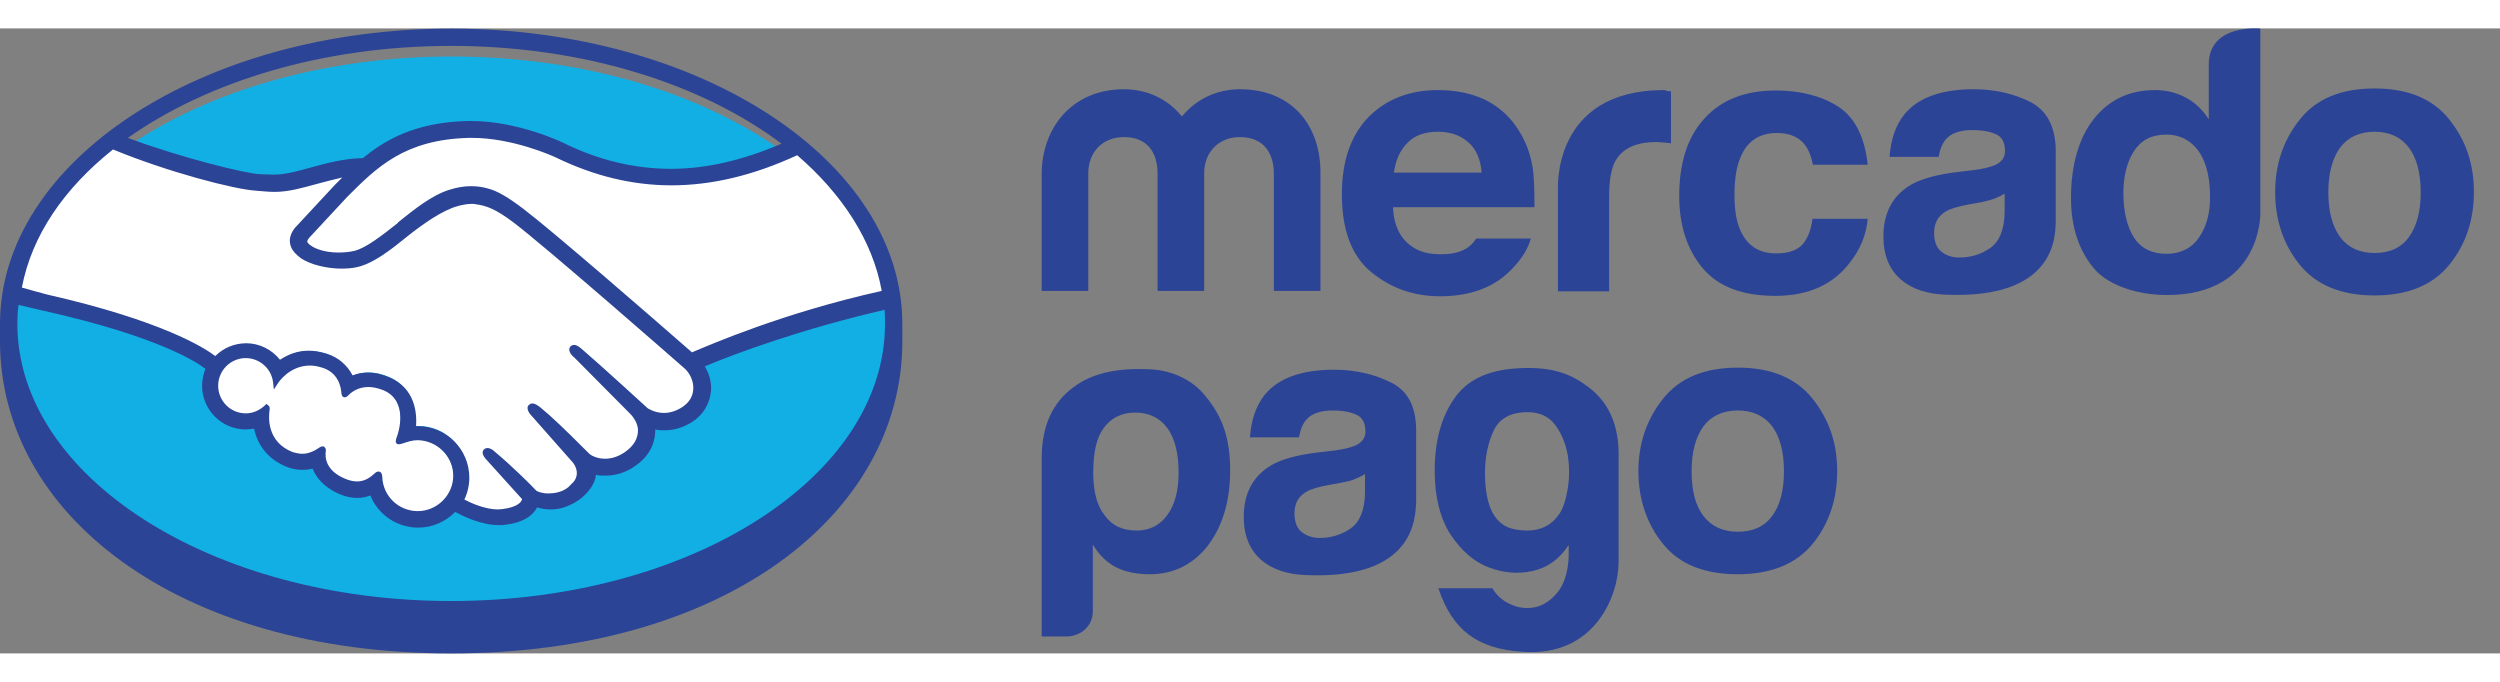 <svg width="55" height="15" viewBox="0 0 48 12" fill="none" xmlns="http://www.w3.org/2000/svg">
<rect x="0" y="0" width="48" height="12" fill="#808080" stroke="none"/>
<path d="M8.671 0.54C3.982 0.54 0.18 2.965 0.18 5.948C0.18 8.931 3.982 11.592 8.671 11.592C13.359 11.592 17.162 8.939 17.162 5.948C17.162 2.957 13.359 0.54 8.671 0.54Z" fill="#12AFE5"/>
<path d="M5.889 3.985C5.881 3.993 5.802 4.08 5.857 4.151C5.992 4.318 6.397 4.413 6.809 4.326C7.055 4.27 7.364 4.025 7.673 3.779C8.006 3.518 8.331 3.256 8.656 3.153C9.005 3.042 9.227 3.09 9.378 3.137C9.537 3.185 9.727 3.296 10.036 3.518C10.607 3.945 12.899 5.95 13.303 6.29C13.62 6.148 15.143 5.53 17.069 5.11C16.903 4.08 16.284 3.106 15.333 2.337C14.009 2.892 12.288 3.224 10.702 2.456C10.694 2.456 9.838 2.052 8.997 2.068C7.745 2.1 7.198 2.638 6.627 3.217L5.889 3.985Z" fill="white"/>
<path d="M13.204 6.503C13.18 6.479 10.517 4.13 9.909 3.677C9.561 3.414 9.363 3.342 9.158 3.318C9.055 3.303 8.905 3.326 8.802 3.35C8.518 3.43 8.154 3.677 7.83 3.931C7.49 4.202 7.174 4.457 6.882 4.52C6.503 4.608 6.044 4.505 5.831 4.361C5.744 4.306 5.689 4.234 5.657 4.17C5.578 3.987 5.72 3.844 5.744 3.82L6.479 3.016C6.566 2.928 6.653 2.841 6.74 2.761C6.503 2.793 6.281 2.857 6.068 2.912C5.799 2.984 5.546 3.056 5.286 3.056C5.175 3.056 4.598 2.96 4.487 2.928C3.824 2.745 3.065 2.57 2.196 2.156C1.153 2.936 0.473 3.9 0.268 4.982C0.418 5.022 0.813 5.11 0.916 5.133C3.278 5.667 4.013 6.208 4.148 6.32C4.29 6.16 4.503 6.057 4.732 6.057C4.993 6.057 5.23 6.192 5.373 6.391C5.507 6.28 5.697 6.192 5.934 6.192C6.044 6.192 6.155 6.216 6.273 6.248C6.542 6.343 6.676 6.519 6.748 6.678C6.835 6.638 6.945 6.606 7.08 6.606C7.206 6.606 7.34 6.638 7.475 6.694C7.909 6.885 7.98 7.315 7.941 7.641C7.973 7.641 8.004 7.633 8.036 7.633C8.549 7.633 8.976 8.055 8.976 8.58C8.976 8.739 8.937 8.891 8.865 9.026C9.008 9.106 9.363 9.289 9.679 9.249C9.932 9.217 10.027 9.13 10.059 9.082C10.082 9.05 10.106 9.01 10.082 8.978L9.419 8.23C9.419 8.23 9.308 8.127 9.348 8.087C9.387 8.047 9.45 8.103 9.498 8.142C9.837 8.429 10.248 8.859 10.248 8.859C10.256 8.867 10.28 8.915 10.438 8.946C10.572 8.97 10.802 8.954 10.967 8.819C11.007 8.787 11.047 8.739 11.086 8.7L11.078 8.708C11.252 8.485 11.062 8.262 11.062 8.262L10.28 7.378C10.28 7.378 10.169 7.275 10.209 7.235C10.241 7.195 10.312 7.251 10.367 7.291C10.612 7.498 10.96 7.848 11.299 8.182C11.363 8.23 11.655 8.413 12.05 8.158C12.287 7.999 12.335 7.808 12.327 7.665C12.311 7.474 12.161 7.338 12.161 7.338L11.094 6.264C11.094 6.264 10.983 6.168 11.023 6.121C11.055 6.081 11.126 6.136 11.173 6.176C11.513 6.463 12.43 7.307 12.43 7.307C12.445 7.315 12.761 7.545 13.149 7.291C13.291 7.203 13.378 7.068 13.386 6.909C13.394 6.662 13.204 6.503 13.204 6.503Z" fill="white"/>
<path d="M7.984 7.876C7.819 7.876 7.638 7.972 7.615 7.956C7.599 7.948 7.623 7.884 7.638 7.844C7.654 7.805 7.866 7.151 7.348 6.919C6.947 6.744 6.695 6.943 6.617 7.031C6.593 7.055 6.585 7.055 6.585 7.023C6.577 6.903 6.522 6.584 6.176 6.473C5.681 6.321 5.359 6.672 5.28 6.8C5.241 6.512 5.005 6.289 4.714 6.289C4.392 6.289 4.141 6.552 4.133 6.871C4.133 7.198 4.392 7.454 4.707 7.454C4.864 7.454 5.005 7.39 5.107 7.294C5.107 7.294 5.115 7.302 5.107 7.31C5.084 7.454 5.037 7.98 5.579 8.195C5.799 8.283 5.98 8.219 6.137 8.108C6.184 8.076 6.192 8.092 6.184 8.132C6.161 8.267 6.192 8.554 6.593 8.722C6.9 8.849 7.08 8.722 7.198 8.61C7.253 8.562 7.261 8.57 7.269 8.642C7.285 9.033 7.607 9.344 7.992 9.344C8.393 9.344 8.715 9.017 8.715 8.61C8.707 8.211 8.385 7.884 7.984 7.876Z" fill="white"/>
<path d="M8.662 0.004C3.88 0.004 0 2.546 0 5.673C0 5.752 0 5.974 0 6.006C0 9.316 3.389 12 8.662 12C13.936 12 17.325 9.316 17.325 6.006V5.673C17.325 2.546 13.445 0.004 8.662 0.004ZM16.929 5.04C15.044 5.459 13.643 6.069 13.286 6.22C12.463 5.499 10.563 3.852 10.048 3.464C9.755 3.242 9.557 3.124 9.375 3.076C9.296 3.052 9.185 3.029 9.042 3.029C8.908 3.029 8.773 3.052 8.623 3.1C8.29 3.203 7.958 3.472 7.641 3.725V3.733C7.34 3.971 7.031 4.216 6.802 4.272C6.699 4.295 6.596 4.303 6.493 4.303C6.231 4.303 5.994 4.224 5.907 4.113C5.891 4.098 5.899 4.066 5.939 4.018L5.946 4.01L6.667 3.234C7.237 2.664 7.768 2.134 9.003 2.102C9.027 2.102 9.042 2.102 9.066 2.102C9.834 2.102 10.602 2.443 10.681 2.482C11.402 2.831 12.138 3.013 12.89 3.013C13.666 3.013 14.466 2.823 15.306 2.435C16.169 3.179 16.755 4.074 16.929 5.04ZM8.662 0.336C11.204 0.336 13.476 1.065 15.005 2.213C14.268 2.53 13.564 2.696 12.883 2.696C12.186 2.696 11.489 2.53 10.816 2.197C10.784 2.181 9.937 1.778 9.05 1.778C9.027 1.778 9.003 1.778 8.979 1.778C7.942 1.801 7.364 2.166 6.968 2.49C6.588 2.498 6.255 2.593 5.962 2.672C5.701 2.744 5.479 2.807 5.258 2.807C5.17 2.807 5.004 2.799 4.988 2.799C4.735 2.791 3.468 2.482 2.455 2.102C3.991 1.017 6.2 0.336 8.662 0.336ZM2.17 2.324C3.223 2.759 4.505 3.092 4.917 3.116C5.028 3.124 5.147 3.139 5.273 3.139C5.543 3.139 5.812 3.06 6.073 2.989C6.224 2.949 6.398 2.902 6.572 2.862C6.524 2.91 6.477 2.957 6.429 3.005L5.693 3.797C5.638 3.852 5.511 4.01 5.59 4.2C5.622 4.28 5.693 4.351 5.78 4.414C5.954 4.533 6.271 4.612 6.556 4.612C6.667 4.612 6.77 4.604 6.865 4.581C7.174 4.509 7.498 4.256 7.839 3.979C8.108 3.765 8.496 3.488 8.797 3.409C8.884 3.385 8.979 3.369 9.066 3.369C9.09 3.369 9.114 3.369 9.137 3.377C9.335 3.401 9.525 3.472 9.858 3.725C10.46 4.177 13.128 6.513 13.152 6.536C13.152 6.536 13.326 6.687 13.31 6.932C13.302 7.067 13.231 7.186 13.096 7.273C12.986 7.344 12.867 7.383 12.748 7.383C12.566 7.383 12.447 7.296 12.439 7.296C12.431 7.288 11.513 6.449 11.18 6.164C11.125 6.117 11.077 6.077 11.022 6.077C10.99 6.077 10.966 6.093 10.951 6.109C10.895 6.172 10.959 6.267 11.03 6.322L12.099 7.399C12.099 7.399 12.233 7.526 12.249 7.692C12.257 7.867 12.17 8.017 11.996 8.136C11.869 8.223 11.742 8.262 11.616 8.262C11.45 8.262 11.339 8.191 11.315 8.167L11.164 8.017C10.887 7.74 10.594 7.455 10.38 7.281C10.325 7.241 10.278 7.201 10.222 7.201C10.198 7.201 10.175 7.209 10.151 7.233C10.127 7.257 10.111 7.304 10.167 7.391C10.191 7.423 10.222 7.455 10.222 7.455L10.998 8.334C11.006 8.342 11.156 8.524 11.014 8.706L10.982 8.737C10.959 8.761 10.935 8.785 10.911 8.809C10.776 8.92 10.602 8.928 10.531 8.928C10.491 8.928 10.46 8.928 10.428 8.92C10.349 8.904 10.301 8.888 10.278 8.856L10.27 8.848C10.23 8.801 9.834 8.405 9.51 8.136C9.47 8.096 9.415 8.057 9.359 8.057C9.335 8.057 9.312 8.064 9.288 8.088C9.224 8.159 9.32 8.262 9.359 8.302L10.024 9.038C10.024 9.046 10.016 9.062 10.001 9.086C9.977 9.118 9.898 9.197 9.652 9.228C9.62 9.228 9.597 9.236 9.565 9.236C9.32 9.236 9.05 9.118 8.916 9.046C8.979 8.912 9.011 8.769 9.011 8.627C9.011 8.08 8.567 7.637 8.021 7.637C8.013 7.637 7.997 7.637 7.989 7.637C8.005 7.383 7.973 6.916 7.483 6.703C7.34 6.639 7.205 6.608 7.071 6.608C6.968 6.608 6.865 6.623 6.77 6.663C6.667 6.465 6.501 6.322 6.287 6.251C6.168 6.212 6.049 6.188 5.931 6.188C5.725 6.188 5.543 6.251 5.376 6.362C5.218 6.164 4.98 6.045 4.727 6.045C4.505 6.045 4.292 6.132 4.133 6.291C3.927 6.132 3.104 5.61 0.911 5.111C0.808 5.087 0.57 5.016 0.42 4.976C0.61 3.971 1.235 3.068 2.17 2.324ZM6.239 8.049L6.216 8.025H6.192C6.176 8.025 6.152 8.033 6.129 8.049C6.018 8.128 5.907 8.167 5.804 8.167C5.741 8.167 5.685 8.152 5.622 8.136C5.115 7.938 5.155 7.455 5.178 7.312C5.178 7.281 5.178 7.257 5.155 7.241L5.115 7.209L5.083 7.241C4.98 7.336 4.854 7.391 4.719 7.391C4.426 7.391 4.189 7.154 4.189 6.861C4.189 6.568 4.426 6.33 4.719 6.33C4.98 6.33 5.21 6.528 5.242 6.79L5.258 6.932L5.337 6.813C5.345 6.798 5.558 6.473 5.954 6.473C6.026 6.473 6.105 6.489 6.184 6.513C6.501 6.608 6.548 6.893 6.556 7.011C6.564 7.083 6.612 7.083 6.619 7.083C6.643 7.083 6.667 7.067 6.683 7.051C6.738 6.988 6.873 6.885 7.071 6.885C7.166 6.885 7.261 6.908 7.364 6.948C7.863 7.162 7.633 7.795 7.633 7.803C7.593 7.906 7.585 7.954 7.625 7.977L7.641 7.985H7.657C7.68 7.985 7.704 7.977 7.752 7.962C7.823 7.938 7.918 7.906 8.021 7.906C8.393 7.914 8.702 8.215 8.702 8.587C8.702 8.959 8.393 9.268 8.021 9.268C7.657 9.268 7.356 8.983 7.34 8.619C7.34 8.587 7.332 8.508 7.269 8.508C7.237 8.508 7.213 8.524 7.19 8.547C7.11 8.619 7.007 8.698 6.857 8.698C6.786 8.698 6.714 8.682 6.635 8.65C6.247 8.492 6.239 8.231 6.255 8.12C6.255 8.096 6.263 8.072 6.239 8.049ZM8.662 10.994C4.062 10.994 0.333 8.611 0.333 5.665C0.333 5.547 0.34 5.428 0.356 5.309C0.396 5.317 0.76 5.404 0.831 5.42C3.072 5.919 3.816 6.433 3.943 6.536C3.904 6.639 3.88 6.75 3.88 6.861C3.88 7.328 4.26 7.7 4.719 7.7C4.775 7.7 4.822 7.692 4.878 7.684C4.949 8.025 5.17 8.286 5.511 8.421C5.614 8.46 5.709 8.476 5.812 8.476C5.875 8.476 5.939 8.468 6.002 8.452C6.065 8.611 6.208 8.809 6.524 8.943C6.635 8.991 6.746 9.015 6.857 9.015C6.944 9.015 7.031 8.999 7.11 8.967C7.261 9.339 7.625 9.585 8.029 9.585C8.298 9.585 8.551 9.474 8.741 9.284C8.9 9.371 9.24 9.537 9.581 9.537C9.628 9.537 9.668 9.537 9.707 9.529C10.048 9.49 10.206 9.355 10.278 9.252C10.293 9.236 10.301 9.213 10.309 9.197C10.388 9.22 10.476 9.236 10.579 9.236C10.761 9.236 10.943 9.173 11.125 9.046C11.299 8.92 11.426 8.737 11.441 8.579V8.571C11.505 8.587 11.56 8.587 11.624 8.587C11.814 8.587 12.004 8.532 12.178 8.413C12.526 8.183 12.582 7.89 12.582 7.7C12.645 7.716 12.7 7.716 12.764 7.716C12.946 7.716 13.12 7.661 13.286 7.558C13.5 7.423 13.627 7.209 13.651 6.964C13.666 6.798 13.619 6.631 13.532 6.489C14.11 6.243 15.432 5.76 16.984 5.404C16.992 5.491 16.992 5.578 16.992 5.673C16.992 8.611 13.263 10.994 8.662 10.994Z" fill="#2C4496"/>
<path d="M47.024 1.746C46.708 1.35 46.232 1.153 45.591 1.153C44.95 1.153 44.475 1.35 44.158 1.746C43.841 2.142 43.683 2.609 43.683 3.14C43.683 3.678 43.841 4.153 44.158 4.541C44.475 4.929 44.95 5.127 45.591 5.127C46.232 5.127 46.708 4.929 47.024 4.541C47.341 4.153 47.499 3.686 47.499 3.14C47.499 2.594 47.341 2.142 47.024 1.746ZM46.248 4.011C46.098 4.217 45.876 4.312 45.591 4.312C45.306 4.312 45.084 4.209 44.934 4.011C44.783 3.805 44.704 3.52 44.704 3.148C44.704 2.776 44.783 2.491 44.934 2.285C45.084 2.087 45.306 1.984 45.591 1.984C45.876 1.984 46.098 2.087 46.248 2.285C46.399 2.483 46.478 2.776 46.478 3.148C46.478 3.52 46.399 3.805 46.248 4.011ZM38.987 1.414C38.671 1.255 38.306 1.168 37.895 1.168C37.261 1.168 36.818 1.335 36.557 1.659C36.39 1.873 36.303 2.142 36.279 2.467H37.222C37.245 2.324 37.293 2.206 37.364 2.126C37.459 2.016 37.626 1.952 37.863 1.952C38.069 1.952 38.227 1.984 38.338 2.039C38.449 2.095 38.496 2.206 38.496 2.356C38.496 2.483 38.425 2.578 38.283 2.633C38.203 2.665 38.077 2.697 37.895 2.72L37.562 2.76C37.182 2.807 36.897 2.887 36.699 2.997C36.343 3.203 36.161 3.536 36.161 3.995C36.161 4.351 36.272 4.621 36.493 4.819C36.715 5.009 37 5.096 37.34 5.112C39.478 5.207 39.455 3.987 39.47 3.734V2.332C39.462 1.889 39.304 1.58 38.987 1.414ZM38.489 3.544C38.481 3.868 38.386 4.098 38.211 4.217C38.029 4.343 37.831 4.399 37.618 4.399C37.483 4.399 37.364 4.359 37.277 4.288C37.182 4.217 37.135 4.09 37.135 3.924C37.135 3.734 37.214 3.599 37.364 3.512C37.459 3.457 37.602 3.417 37.816 3.377L38.037 3.338C38.148 3.314 38.235 3.29 38.298 3.267C38.362 3.243 38.425 3.211 38.489 3.172V3.544ZM34.118 2.008C34.363 2.008 34.538 2.087 34.656 2.237C34.735 2.348 34.783 2.475 34.807 2.617H35.86C35.804 2.087 35.614 1.715 35.306 1.509C34.989 1.303 34.585 1.192 34.094 1.192C33.516 1.192 33.057 1.366 32.732 1.723C32.4 2.079 32.241 2.578 32.241 3.219C32.241 3.781 32.392 4.248 32.693 4.605C32.993 4.961 33.453 5.135 34.086 5.135C34.72 5.135 35.195 4.921 35.519 4.494C35.725 4.233 35.836 3.948 35.86 3.655H34.799C34.775 3.853 34.72 4.011 34.617 4.138C34.514 4.256 34.347 4.32 34.102 4.32C33.761 4.32 33.532 4.161 33.405 3.853C33.334 3.686 33.302 3.465 33.302 3.195C33.302 2.926 33.334 2.681 33.405 2.506C33.532 2.174 33.769 2.008 34.118 2.008ZM31.948 1.184C29.787 1.184 29.913 3.1 29.913 3.1V5.048H30.895V3.227C30.895 2.926 30.935 2.704 31.006 2.562C31.141 2.309 31.402 2.182 31.798 2.182C31.829 2.182 31.869 2.182 31.917 2.19C31.964 2.19 32.02 2.198 32.083 2.206V1.208C32.043 1.208 32.012 1.2 31.996 1.2C31.98 1.184 31.964 1.184 31.948 1.184ZM29.13 1.913C28.963 1.659 28.741 1.477 28.488 1.358C28.227 1.24 27.934 1.184 27.609 1.184C27.063 1.184 26.619 1.358 26.279 1.699C25.939 2.047 25.764 2.538 25.764 3.187C25.764 3.876 25.954 4.375 26.334 4.684C26.715 4.993 27.15 5.143 27.649 5.143C28.251 5.143 28.718 4.961 29.05 4.597C29.232 4.407 29.343 4.217 29.391 4.035H28.346C28.306 4.09 28.259 4.146 28.211 4.185C28.069 4.296 27.886 4.336 27.665 4.336C27.459 4.336 27.293 4.304 27.142 4.209C26.897 4.058 26.762 3.805 26.746 3.433H29.462C29.462 3.108 29.454 2.863 29.43 2.689C29.383 2.388 29.28 2.134 29.13 1.913ZM26.762 2.776C26.794 2.53 26.881 2.34 27.023 2.198C27.158 2.055 27.356 1.984 27.609 1.984C27.839 1.984 28.029 2.047 28.187 2.182C28.346 2.316 28.425 2.514 28.448 2.768H26.762V2.776ZM23.809 1.168C23.349 1.168 22.961 1.366 22.692 1.691C22.439 1.374 22.051 1.168 21.576 1.168C20.618 1.168 20 1.873 20 2.807V5.04H20.895V2.784C20.895 2.372 21.172 2.087 21.576 2.087C22.169 2.087 22.225 2.578 22.225 2.784V5.04H23.12V2.784C23.12 2.372 23.405 2.087 23.801 2.087C24.395 2.087 24.458 2.578 24.458 2.784V5.04H25.353V2.807C25.368 1.849 24.79 1.168 23.809 1.168ZM42.408 0.693V1.746C42.297 1.572 42.155 1.43 41.98 1.335C41.806 1.24 41.608 1.184 41.379 1.184C40.888 1.184 40.5 1.366 40.207 1.731C39.914 2.095 39.763 2.625 39.763 3.259C39.763 3.813 39.914 4.264 40.207 4.613C40.508 4.961 41.086 5.119 41.608 5.119C43.414 5.119 43.398 3.567 43.398 3.567V0.004C43.398 0.004 42.408 -0.099 42.408 0.693ZM42.218 4.019C42.075 4.225 41.862 4.328 41.592 4.328C41.323 4.328 41.109 4.225 40.975 4.019C40.84 3.813 40.769 3.512 40.769 3.164C40.769 2.847 40.832 2.578 40.967 2.364C41.102 2.15 41.307 2.039 41.592 2.039C41.782 2.039 41.941 2.095 42.083 2.214C42.313 2.411 42.432 2.76 42.432 3.219C42.44 3.544 42.361 3.813 42.218 4.019ZM22.075 6.545C21.267 6.505 20.855 6.703 20.594 6.901C20.23 7.178 20 7.598 20 8.263V11.675H20.475C20.602 11.675 20.729 11.628 20.823 11.549C20.926 11.454 20.982 11.335 20.982 11.193V9.91C21.101 10.108 21.251 10.258 21.441 10.353C21.623 10.44 21.837 10.48 22.075 10.48C22.526 10.48 22.898 10.298 23.183 9.941C23.468 9.569 23.619 9.086 23.619 8.492C23.619 7.891 23.484 7.471 23.151 7.067C22.898 6.743 22.494 6.561 22.075 6.545ZM22.415 9.34C22.273 9.538 22.075 9.641 21.821 9.641C21.552 9.641 21.346 9.546 21.203 9.34C21.061 9.158 20.99 8.888 20.99 8.532C20.99 8.144 21.053 7.859 21.188 7.677C21.33 7.479 21.536 7.376 21.797 7.376C22.059 7.376 22.273 7.479 22.415 7.677C22.558 7.875 22.629 8.16 22.629 8.532C22.629 8.873 22.558 9.142 22.415 9.34ZM30.507 6.893C30.175 6.64 29.834 6.505 29.248 6.521C28.654 6.537 28.219 6.703 27.95 7.067C27.68 7.431 27.546 7.907 27.546 8.492C27.546 8.991 27.649 9.403 27.847 9.712C28.053 10.021 28.29 10.235 28.575 10.345C28.86 10.456 29.145 10.48 29.43 10.417C29.715 10.353 29.945 10.187 30.119 9.918V10.155C30.103 10.456 30.024 10.686 29.898 10.836C29.771 10.987 29.628 11.082 29.47 11.113C29.312 11.145 29.161 11.129 29.003 11.058C28.844 10.987 28.734 10.884 28.654 10.749H27.617C27.886 11.557 28.369 11.913 29.232 11.969C30.626 12.071 31.077 10.884 31.077 10.25V8.247C31.093 7.598 30.871 7.17 30.507 6.893ZM30.096 8.865C30.056 9.086 30 9.253 29.913 9.356C29.731 9.601 29.454 9.688 29.082 9.617C28.702 9.546 28.512 9.181 28.512 8.532C28.512 8.231 28.567 7.962 28.678 7.724C28.789 7.487 29.011 7.368 29.327 7.368C29.565 7.368 29.747 7.455 29.866 7.622C29.992 7.796 30.064 7.986 30.103 8.207C30.135 8.421 30.135 8.643 30.096 8.865ZM26.707 6.798C26.39 6.64 26.026 6.553 25.614 6.553C24.98 6.553 24.537 6.719 24.276 7.043C24.11 7.257 24.022 7.527 23.999 7.851H24.941C24.965 7.709 25.012 7.59 25.083 7.511C25.178 7.4 25.345 7.336 25.582 7.336C25.788 7.336 25.946 7.368 26.057 7.424C26.168 7.479 26.216 7.59 26.216 7.74C26.216 7.867 26.144 7.962 26.002 8.017C25.923 8.049 25.796 8.081 25.614 8.105L25.281 8.144C24.901 8.192 24.608 8.271 24.418 8.382C24.062 8.588 23.88 8.92 23.88 9.379C23.88 9.736 23.991 10.005 24.212 10.203C24.434 10.393 24.719 10.48 25.06 10.496C27.19 10.591 27.166 9.371 27.19 9.118V7.717C27.19 7.265 27.031 6.956 26.707 6.798ZM26.208 8.928C26.2 9.253 26.105 9.482 25.931 9.601C25.748 9.728 25.55 9.783 25.337 9.783C25.202 9.783 25.091 9.744 24.996 9.672C24.901 9.601 24.854 9.474 24.854 9.308C24.854 9.118 24.933 8.983 25.083 8.896C25.178 8.841 25.321 8.801 25.535 8.762L25.756 8.722C25.867 8.698 25.954 8.683 26.018 8.651C26.081 8.627 26.144 8.595 26.208 8.556V8.928ZM34.799 7.107C34.482 6.711 34.007 6.513 33.366 6.513C32.724 6.513 32.249 6.711 31.933 7.107C31.616 7.503 31.457 7.97 31.457 8.5C31.457 9.031 31.616 9.514 31.933 9.902C32.249 10.29 32.724 10.48 33.366 10.48C34.007 10.48 34.482 10.282 34.799 9.902C35.115 9.514 35.274 9.047 35.274 8.5C35.274 7.954 35.115 7.503 34.799 7.107ZM34.023 9.363C33.872 9.569 33.651 9.664 33.366 9.664C33.081 9.664 32.859 9.561 32.708 9.363C32.55 9.158 32.479 8.873 32.479 8.5C32.479 8.128 32.558 7.843 32.708 7.637C32.859 7.439 33.081 7.336 33.366 7.336C33.651 7.336 33.872 7.439 34.023 7.637C34.173 7.835 34.252 8.128 34.252 8.5C34.252 8.88 34.173 9.166 34.023 9.363Z" fill="#2C4496"/>
</svg>
